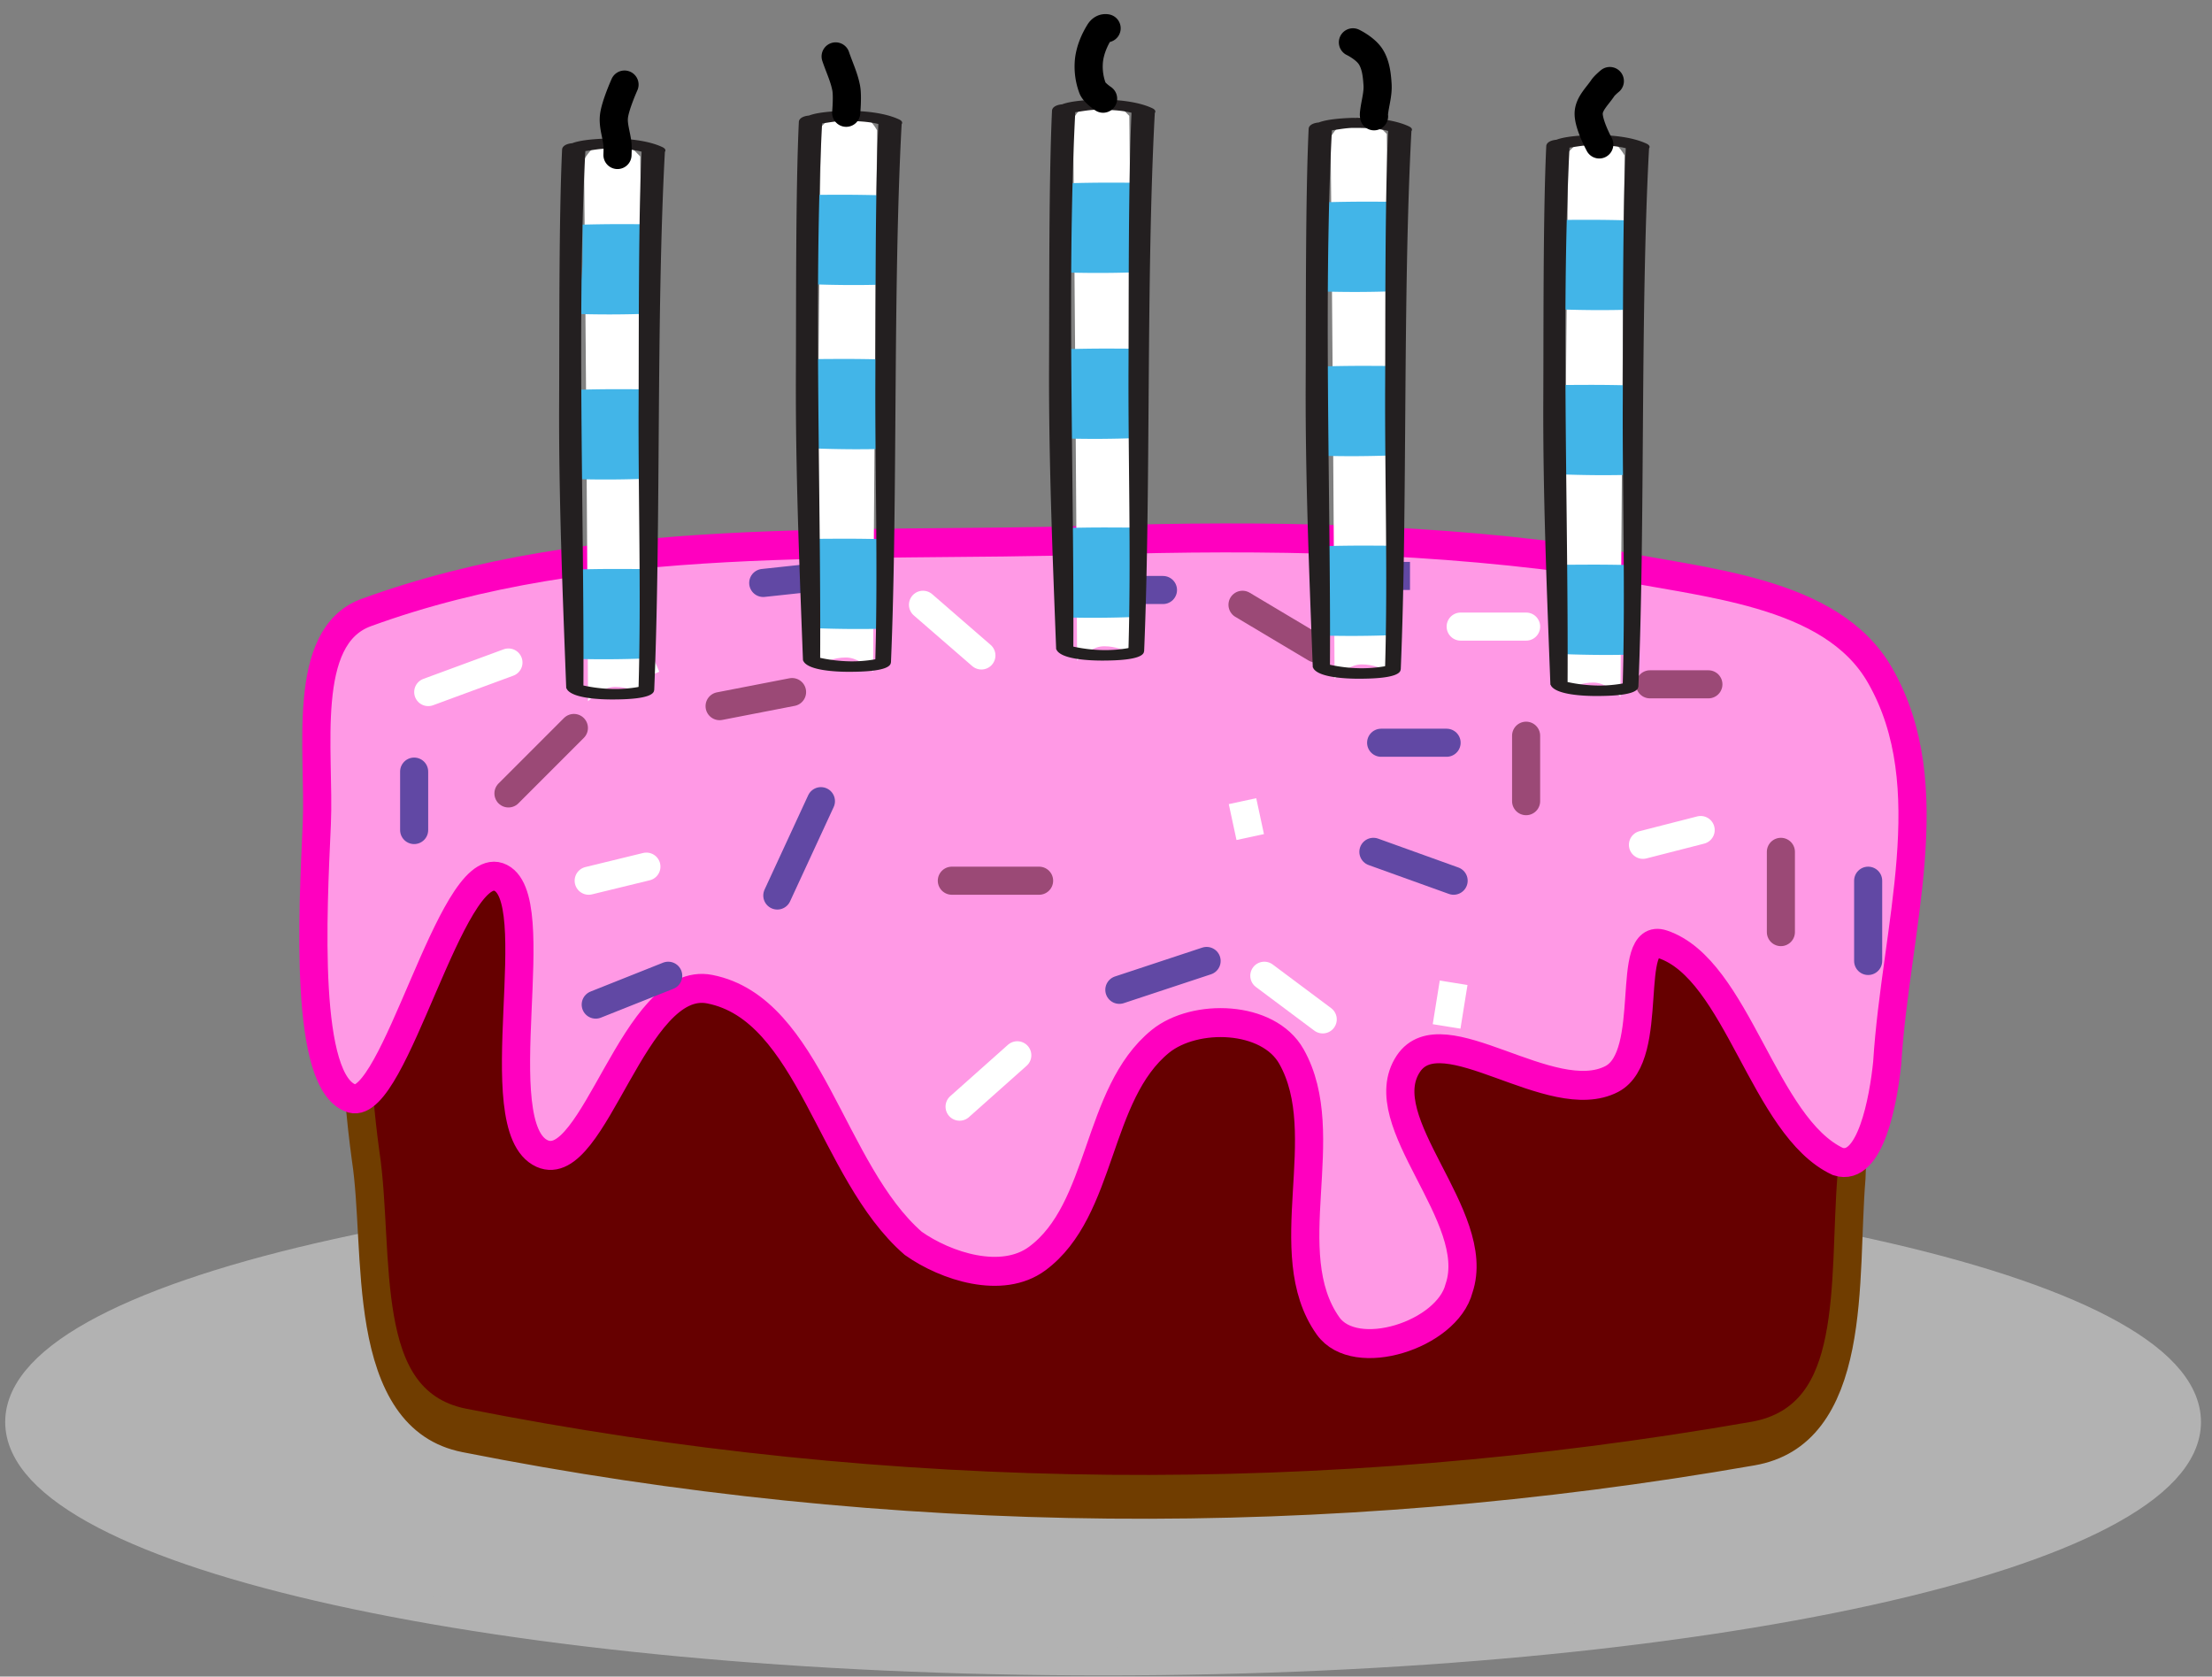 <svg width="128" height="97" xmlns="http://www.w3.org/2000/svg"><rect width="100%" height="100%" fill="#808080" stroke="none"/><path fill="#B2B2B2" stroke="#B2B2B2" stroke-width="1.629" d="M63.831 68.425c17.304 0 32.983 1.552 44.337 4.058 11.353 2.507 18.38 5.969 18.38 9.789 0 3.82-7.027 7.282-18.38 9.789-11.354 2.506-27.033 4.058-44.337 4.058-17.303 0-32.982-1.552-44.336-4.058-11.353-2.507-18.38-5.969-18.38-9.79 0-3.82 7.027-7.28 18.38-9.788 11.354-2.506 27.033-4.058 44.336-4.058z"/><g stroke-linecap="round"><path fill="#600" stroke="#703D00" stroke-width="1.995" d="M221.3 166.3c14.181 0 24.707 2.282 36.336 6.206 5.526 1.869 10.343 5.525 13.864 9.994 2.772 3.524 4.815 8.045 4.5 12.25-.601 4.732.571 11.302-7 12.15-30.28 3.39-61.125 3.256-91.5-.6-7.594-.964-5.956-8.11-7-12.5-.754-3.562-1.158-7.856.8-10.95 3.081-4.773 8.09-8.355 13.664-10.344 11.563-4.103 22.155-6.206 36.336-6.206z" transform="matrix(.815 0 0 1.271 -117.8 -179.45)"/><path fill="#FF99E5" stroke="#FF00BF" stroke-width="2" d="M200.75 137.65c12.149-.369 24.34-.165 36.25 1.6 6.876 1.385 16.028 1.831 19.5 7.75 4.511 7.675 1.098 17.417.5 26.75-.261 2.485-1.173 7.537-3.5 6.8-5.283-2.39-7.121-13.27-12.45-15-2.763-.893-.438 7.684-3.6 9.3-4.3 2.174-12.044-4.568-14.45-1.05-2.726 3.995 5.332 10.527 3.6 15.5-.853 3.228-7.367 5.247-9.3 2.6-3.684-5.05.54-13.195-2.6-18.6-1.649-2.845-6.852-2.975-9.3-1.05-4.601 3.631-4.068 11.637-8.75 15-2.505 1.797-6.482.54-8.8-1.05-5.86-4.952-7.327-16.19-14.45-17.55-5.374-1.033-8.221 12.954-11.9 11.35-4.157-1.832.514-17.898-3.1-19.1-3.393-1.099-7.393 16.102-10.4 15.3-3.443-1.023-2.782-12.871-2.5-18.95.23-4.991-1.193-12.926 3.5-14.6 16.326-5.787 34.451-4.473 51.75-5z" transform="matrix(.815 0 0 .838 -100.25 -84.1)"/><path fill="none" stroke="#9B4976" stroke-width="1.625" d="M41.64 40.854l4.194-.814m9.245 10.914h5.05m28.181-4.602v-3.787M71.899 34.99l4.235 2.525m26.919 16.412v-4.643m-7.575-9.692h3.38m-69.436 6.312l3.787-3.787"/><path fill="none" stroke="#FFF" stroke-width="1.625" d="M34.065 50.954l3.34-.814M53.41 34.99l3.38 2.932m-1.263 26.105l3.34-2.973m14.294-4.602l3.38 2.525m7.168.407l.407-2.525zm.814-23.132h3.788m6.76 12.625l3.34-.855M24.78 40.04l4.642-1.71m6.72-2.078l1.262 2.933zm35.757 10.1l.447 2.077z"/><path fill="none" stroke="#6148A4" stroke-width="1.625" d="M44.98 51.81l2.524-5.458m14.743-12.217h5.05m-2.525 23.132l5.05-1.67m9.651-6.313l4.643 1.67m-49.644 7.168l4.195-1.67m-14.702-11.81v3.38m20.2-14.295l3.787-.407m60.151 17.634v4.643M79.921 42.972h3.788m-4.643-9.652h2.525z"/></g><path fill="#FFF" d="M34.028 40.57c.421-.416.984-.83 1.57-.83.66-.002 1.293.256 1.73.489-.074-10.75-.166-21.195-.28-31.177-.414-.397-.836-.939-1.244-.958-.638-.027-1.406.108-2.009 1.145.094 8.966.17 19.838.233 31.331z"/><path fill="#42B5E8" d="M33.49 22.547c.044.675.013 1.423.017 1.95.01 1.068-.237 2.158-.067 3.223l.076.003a61.719 61.719 0 0 0 3.885-.026c-.02-1.563.394-3.495.185-5.17-.542-.005-1.325-.011-2.144-.01a84.87 84.87 0 0 0-1.952.03zm.2-9.55c.044.675.013 1.423.017 1.95.01 1.068-.237 2.158-.067 3.223l.076.003a61.719 61.719 0 0 0 3.885-.026c-.02-1.563.394-3.495.185-5.17-.542-.005-1.325-.011-2.144-.01a84.87 84.87 0 0 0-1.952.03zm-.3 19.95c.044.675.013 1.423.017 1.95.01 1.068-.237 2.158-.067 3.223l.076.003a61.719 61.719 0 0 0 3.885-.026c-.02-1.563.394-3.495.185-5.17-.542-.005-1.325-.011-2.144-.01a84.87 84.87 0 0 0-1.952.03z"/><path fill="#231F20" d="M38.329 8.511c.181.086.208.188.145.277-.511 9.527-.218 21.648-.617 31.13 0 .011-.007.019-.01.028v.017c-.092.485-1.75.501-2.358.505-.803.004-2.377-.07-2.69-.602-.004-.005-.002-.013-.003-.02-.013-.015-.03-.03-.031-.046-.211-5.53-.435-11.027-.41-16.534.019-4.022-.017-10.59.171-14.61.011-.224.286-.346.585-.37.53-.208 1.536-.256 2.002-.268 1.102-.027 2.38.098 3.216.493zm-4.457.23c-.079 1.5-.134 3.07-.172 4.685-.198 8.502.102 18.303.06 26.234a8.803 8.803 0 0 0 1.732.202c.475.007.945-.031 1.4-.108.021-.004.04-.01.06-.015.155-5.405-.024-10.939.002-16.357.012-2.673 0-6.471.048-9.899.023-1.727.061-3.36.125-4.708-.607-.157-1.375-.178-2.014-.176-.407.003-.828.084-1.24.142z"/><path fill="#FFF" d="M50.522 38.87c-.421-.416-.984-.83-1.57-.83-.66-.002-1.293.256-1.73.489.074-10.75.166-21.195.28-31.177.414-.397.836-.939 1.244-.958.638-.027 1.406.108 2.009 1.145-.094 8.966-.17 19.838-.233 31.331z"/><path fill="#42B5E8" d="M51.11 20.797c-.044.675-.013 1.423-.017 1.95-.01 1.068.237 2.158.067 3.223l-.076.003c-.563.014-1.147.02-1.735.018a67.289 67.289 0 0 1-2.15-.044c.02-1.563-.394-3.495-.185-5.17.542-.005 1.325-.011 2.144-.01a84.87 84.87 0 0 1 1.952.03zm-.2-9.5c-.044.675-.013 1.423-.017 1.95-.01 1.068.237 2.158.067 3.223l-.076.003c-.563.014-1.147.02-1.735.018a67.289 67.289 0 0 1-2.15-.044c.02-1.563-.394-3.495-.185-5.17.542-.005 1.325-.011 2.144-.01a84.87 84.87 0 0 1 1.952.03zm.25 19.9c-.044.675-.013 1.423-.017 1.95-.01 1.068.237 2.158.067 3.223l-.076.003c-.563.014-1.147.02-1.735.018a67.289 67.289 0 0 1-2.15-.044c.02-1.563-.394-3.495-.185-5.17.542-.005 1.325-.011 2.144-.01a84.87 84.87 0 0 1 1.952.03z"/><path fill="#231F20" d="M52.029 6.911c.181.086.208.188.145.277-.511 9.527-.218 21.648-.617 31.13 0 .011-.007.019-.01.028v.017c-.092.485-1.75.501-2.358.505-.803.004-2.377-.07-2.69-.602-.004-.005-.002-.013-.003-.02-.013-.015-.03-.03-.031-.046-.211-5.53-.435-11.027-.41-16.534.019-4.022-.017-10.59.171-14.61.011-.224.286-.346.585-.37.53-.208 1.536-.256 2.002-.268 1.102-.027 2.38.098 3.216.493zm-4.457.23c-.079 1.5-.134 3.07-.172 4.685-.198 8.502.102 18.303.06 26.234a8.803 8.803 0 0 0 1.732.202c.475.007.945-.031 1.4-.108.021-.004.04-.01.06-.015.155-5.405-.024-10.939.002-16.357.012-2.673 0-6.471.048-9.899.023-1.727.061-3.36.125-4.708-.607-.157-1.375-.178-2.014-.176-.407.003-.828.084-1.24.142z"/><path fill="#FFF" d="M62.328 38.22c.421-.416.984-.83 1.57-.83.66-.002 1.293.256 1.73.489-.074-10.75-.166-21.195-.28-31.177-.414-.397-.836-.939-1.244-.958-.638-.027-1.406.108-2.009 1.145.094 8.966.17 19.838.233 31.331z"/><path fill="#42B5E8" d="M61.79 20.197c.044.675.013 1.423.017 1.95.01 1.068-.237 2.158-.067 3.223l.076.003a61.719 61.719 0 0 0 3.885-.026c-.02-1.563.394-3.495.185-5.17-.542-.005-1.325-.011-2.144-.01a84.87 84.87 0 0 0-1.952.03zm.2-9.6c.044.675.013 1.423.017 1.95.01 1.068-.237 2.158-.067 3.223l.076.003a61.719 61.719 0 0 0 3.885-.026c-.02-1.563.394-3.495.185-5.17-.542-.005-1.325-.011-2.144-.01a84.87 84.87 0 0 0-1.952.03zm-.3 19.95c.044.675.013 1.423.017 1.95.01 1.068-.237 2.158-.067 3.223l.076.003a61.719 61.719 0 0 0 3.885-.026c-.02-1.563.394-3.495.185-5.17-.542-.005-1.325-.011-2.144-.01a84.87 84.87 0 0 0-1.952.03z"/><path fill="#231F20" d="M66.679 6.261c.181.086.208.188.145.277-.511 9.527-.218 21.648-.617 31.13 0 .011-.007.019-.01.028v.017c-.092.485-1.75.501-2.358.505-.803.004-2.377-.07-2.69-.602-.004-.005-.002-.013-.003-.02-.013-.015-.03-.03-.031-.046-.211-5.53-.435-11.027-.41-16.534.019-4.022-.017-10.59.171-14.61.011-.224.286-.346.585-.37.53-.208 1.536-.256 2.002-.268 1.102-.027 2.38.098 3.216.493zm-4.457.23c-.079 1.5-.134 3.07-.172 4.685-.198 8.502.102 18.303.06 26.234a8.803 8.803 0 0 0 1.732.202c.475.007.945-.031 1.4-.108.021-.004.04-.01.06-.015.155-5.405-.024-10.939.002-16.357.012-2.673 0-6.471.048-9.899.023-1.727.061-3.36.125-4.708-.607-.157-1.375-.178-2.014-.176-.407.003-.828.084-1.24.142z"/><path fill="#FFF" d="M77.228 39.27c.421-.416.984-.83 1.57-.83.66-.002 1.293.256 1.73.489-.074-10.75-.166-21.195-.28-31.177-.414-.397-.836-.939-1.244-.958-.638-.027-1.406.108-2.009 1.145.094 8.966.17 19.838.233 31.331z"/><path fill="#42B5E8" d="M76.64 21.197c.044.675.013 1.423.017 1.95.01 1.068-.237 2.158-.067 3.223l.076.003a61.719 61.719 0 0 0 3.885-.026c-.02-1.563.394-3.495.185-5.17-.542-.005-1.325-.011-2.144-.01a84.87 84.87 0 0 0-1.952.03zm.2-9.5c.044.675.013 1.423.017 1.95.01 1.068-.237 2.158-.067 3.223l.076.003a61.719 61.719 0 0 0 3.885-.026c-.02-1.563.394-3.495.185-5.17-.542-.005-1.325-.011-2.144-.01a84.87 84.87 0 0 0-1.952.03zm-.2 19.9c.044.675.013 1.423.017 1.95.01 1.068-.237 2.158-.067 3.223l.076.003a61.719 61.719 0 0 0 3.885-.026c-.02-1.563.394-3.495.185-5.17-.542-.005-1.325-.011-2.144-.01a84.87 84.87 0 0 0-1.952.03z"/><path fill="#231F20" d="M81.529 7.311c.181.086.208.188.145.277-.511 9.527-.218 21.648-.617 31.13 0 .011-.007.019-.01.028v.017c-.092.485-1.75.501-2.358.505-.803.004-2.377-.07-2.69-.602-.004-.005-.002-.013-.003-.02-.013-.015-.03-.03-.031-.046-.211-5.53-.435-11.027-.41-16.534.019-4.022-.017-10.59.171-14.61.011-.224.286-.346.585-.37.53-.208 1.536-.256 2.002-.268 1.102-.027 2.38.098 3.216.493zm-4.457.23c-.079 1.5-.134 3.07-.172 4.685-.198 8.502.102 18.303.06 26.234a8.803 8.803 0 0 0 1.732.202c.475.007.945-.031 1.4-.108.021-.004.04-.01.06-.015.155-5.405-.024-10.939.002-16.357.012-2.673 0-6.471.048-9.899.023-1.727.061-3.36.125-4.708-.607-.157-1.375-.178-2.014-.176-.407.003-.828.084-1.24.142z"/><path fill="#FFF" d="M93.772 40.32c-.421-.416-.984-.83-1.57-.83-.66-.002-1.293.256-1.73.489.074-10.75.166-21.195.28-31.177.414-.397.836-.939 1.244-.958.638-.027 1.406.108 2.009 1.145-.094 8.966-.17 19.838-.233 31.331z"/><path fill="#42B5E8" d="M94.31 22.297c-.044.675-.013 1.423-.017 1.95-.01 1.068.237 2.158.067 3.223l-.076.003c-.563.014-1.147.02-1.735.018a67.289 67.289 0 0 1-2.15-.044c.02-1.563-.394-3.495-.185-5.17.542-.005 1.325-.011 2.144-.01a84.87 84.87 0 0 1 1.952.03zm-.2-9.55c-.044.675-.013 1.423-.017 1.95-.01 1.068.237 2.158.067 3.223l-.076.003c-.563.014-1.147.02-1.735.018a67.289 67.289 0 0 1-2.15-.044c.02-1.563-.394-3.495-.185-5.17.542-.005 1.325-.011 2.144-.01a84.87 84.87 0 0 1 1.952.03zm.35 19.95c-.044.675-.013 1.423-.017 1.95-.01 1.068.237 2.158.067 3.223l-.076.003c-.563.014-1.147.02-1.735.018a67.289 67.289 0 0 1-2.15-.044c.02-1.563-.394-3.495-.185-5.17.542-.005 1.325-.011 2.144-.01a84.87 84.87 0 0 1 1.952.03z"/><path fill="#231F20" d="M95.279 8.311c.181.086.208.188.145.277-.511 9.527-.218 21.648-.617 31.13 0 .011-.007.019-.01.028v.017c-.092.485-1.75.501-2.358.505-.803.004-2.377-.07-2.69-.602-.004-.005-.002-.013-.003-.02-.013-.015-.03-.03-.031-.046-.211-5.53-.435-11.027-.41-16.534.019-4.022-.017-10.59.171-14.61.011-.224.286-.346.585-.37.53-.208 1.536-.256 2.002-.268 1.102-.027 2.38.098 3.216.493zm-4.457.23c-.079 1.5-.134 3.07-.172 4.685-.198 8.502.102 18.303.06 26.234a8.803 8.803 0 0 0 1.732.202c.475.007.945-.031 1.4-.108.021-.004.04-.01.06-.015.155-5.405-.024-10.939.002-16.357.012-2.673 0-6.471.048-9.899.023-1.727.061-3.36.125-4.708-.607-.157-1.375-.178-2.014-.176-.407.003-.828.084-1.24.142z"/><path fill="none" stroke="#000" stroke-width="1.629" stroke-linecap="round" d="M36.138 4.894s-.536 1.194-.61 1.832c-.064.544.153 1.085.203 1.63.019.202 0 .61 0 .61m12.625-5.701c.204.61.492 1.2.61 1.832.088.467 0 1.426 0 1.426m15.069-4.887s-.233-.065-.407.203c-.307.49-.54 1.054-.611 1.63a3.561 3.561 0 0 0 .204 1.628c.098.27.61.611.61.611M78.289 2.45s.696.331 1.018.815c.306.467.372 1.07.407 1.629.035.546-.143 1.086-.203 1.629a.674.674 0 0 0 0 .203m13.032 1.629s-.65-1.19-.611-1.832c.034-.546.511-.971.814-1.426.107-.16.408-.407.408-.407"/></svg>